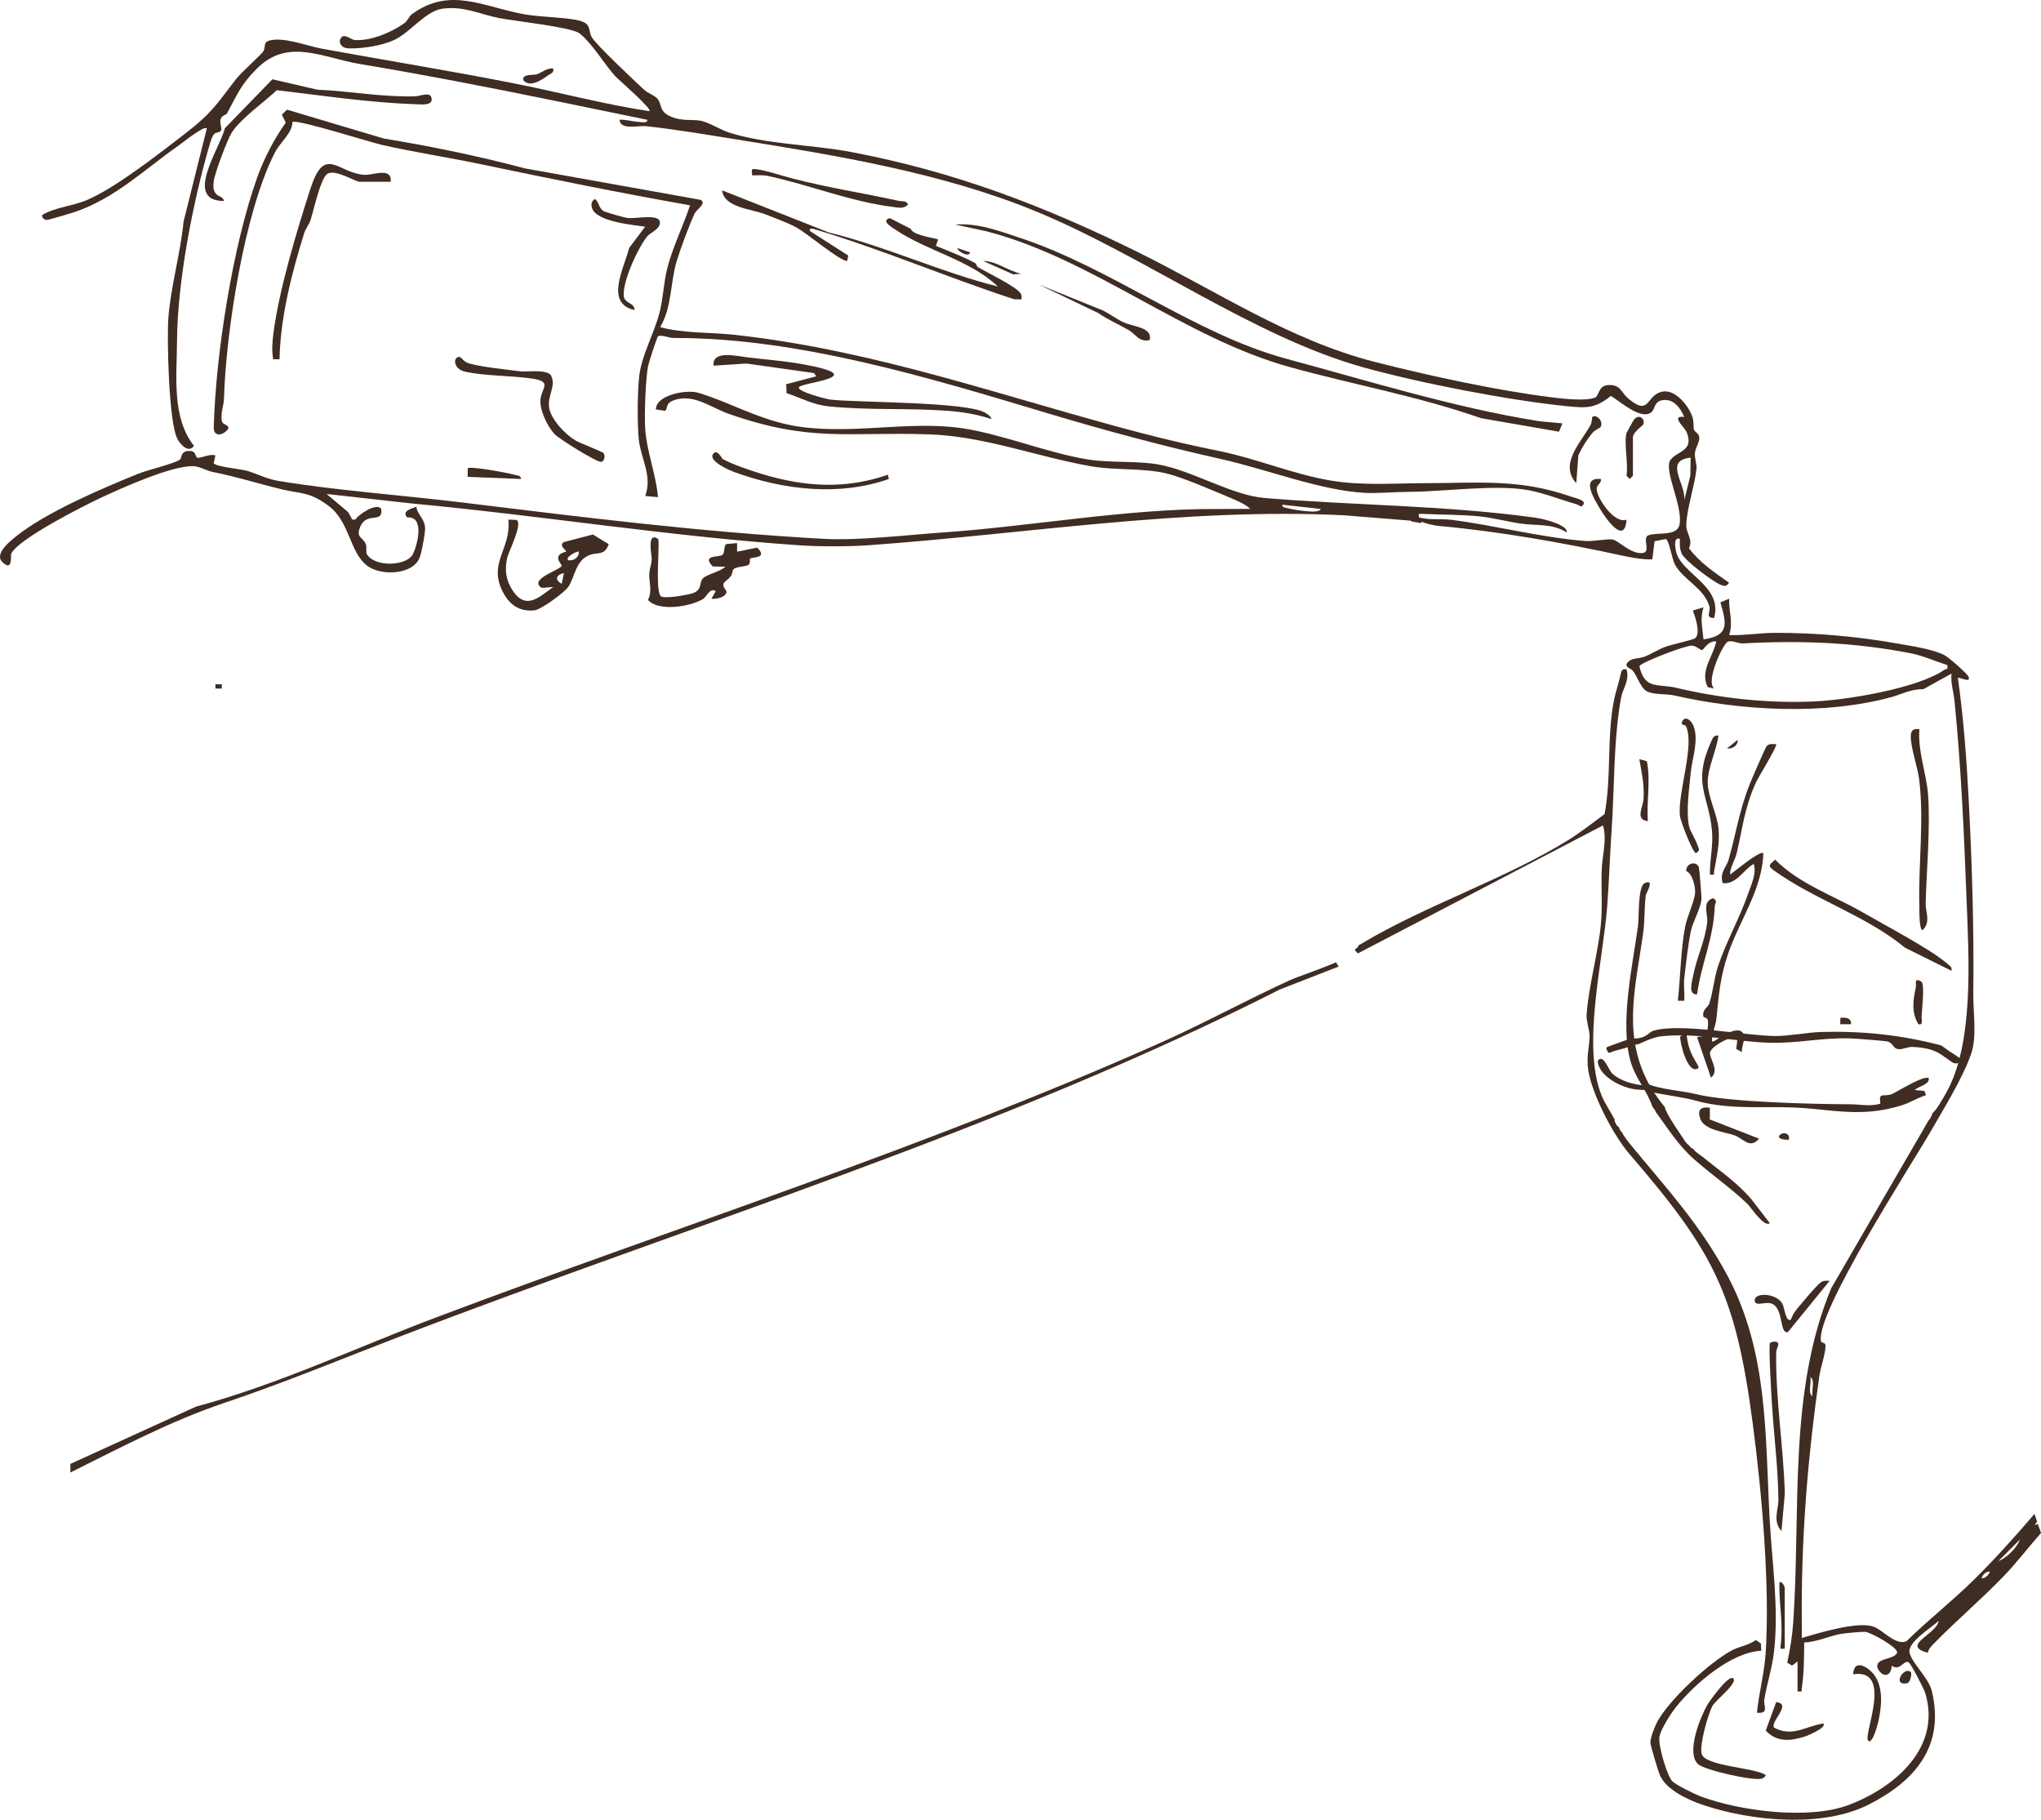 <?xml version="1.0" encoding="UTF-8"?>
<svg id="Layer_1" data-name="Layer 1" xmlns="http://www.w3.org/2000/svg" viewBox="0 0 1982.67 1767.55">
  <path d="M1715.11,1606.59c-1.22,18.37-6.59,38.48-8.38,57.02,12.2.97,6.2-6.58,7.13-12.55,2.37-15.14,7.63-30.79,9.44-46.66,4.89-42.86-1.9-85.82-4.21-128.65-4.42-82.18-1.33-162.73-41.28-237.23-26.46-49.32-58.11-83.32-93.57-126.38-1.3-1.58-7.32-8.93-8.38-12.11-.61-.41-1.15-.93-1.57-1.57-.58-.88-.96-1.83-1.37-2.79-.12-.27-.18-.44-.22-.55-.04-.07-.08-.14-.14-.25-.08-.14-.16-.28-.24-.42-.08-.04-.17-.07-.25-.11l-.31.19c-.06-.17-.13-.33-.2-.5-.92-.66-1.51-1.65-1.78-2.73-.24-.33-.48-.66-.69-1.02-.55-.93-.73-1.99-.62-3.02-4.1-7.87-9.43-15.16-12.74-23.44-19.36-48.36,1.67-131.31,5.6-184.26,1.8-24.17,2.51-48.42,4.19-72.66,2.84-40.97,1.79-89.49,9.33-129.8,1.47-7.88,8.43-16.55,5.19-27.01-4.09-.6-4.91,1.04-5.68,4.69-1.89,9.04-5.02,17.62-6.58,25.62-7.07,36.37-2.2,73.9-9.08,110.34-11.73,8.63-23.3,17.87-35.75,25.52-62.42,38.36-136.87,62.55-199.35,99.72-.97.58-2.39,1.56-3.76,2.03-.01.05-.01.11-.03.16-.32,1.16-1.22,2.42-2.3,2.99-.11.06-.22.14-.32.21-.21.19-.42.4-.63.6-.09.39-.21.77-.38,1.13l2.92,2.92,238.09-124.32c4.09,14.5-.74,28.87-1.27,42.94-.65,17.45.9,35.95-.83,53.61-2.69,27.59-12.03,60.29-13.85,87.52-.39,5.8,3.04,15.3,2.93,20.98-.21,10.37-3.31,19.32-1.33,32.58,3.46,23.15,24.17,63.08,40,81.5,81.39,94.73,103.04,134.38,119.75,261.37,8.8,66.89,16.96,157.5,12.53,224.4Z" style="fill: #3f2c22;"/>
  <path d="M1584.67,1014.24c.43-.99-.17-2.13-1.23-2.32-2.35-.43-5.93-1.08-5.94-1.11,0-.01,4.64,1.25,4.63,1.24-.14-.17,3.44.42,3.3.26-.42-.51-1.52-1.5-2.29-2.3-.46-.48-1.15-.64-1.78-.41l-19.79,7.18c-.91.33-1.35,1.36-.97,2.25s.63,1.67,1.3,2.69c0,0,0,.01,0,.02.48.74,1.4,1.06,2.19.67,5.2-2.6,14.69-3.69,19.45-6.34.33-.19.57-.49.71-.85.1-.26.25-.61.4-.96Z" style="fill: #3f2c22;"/>
  <path d="M1653.84,1123.54c-2.53-2.07-7.12-4.46-8.8-7.49-1.71-.65-3.31-2-4.34-3.55-1.2-.93-2.15-1.85-3.12-3.14-.1-.13-.18-.27-.26-.41l-.15.11c-2.64-4.81-18.9-26.86-19.87-33.65-.8-1.17-1.68-2.15-2.74-3.46-.09-.11-.17-.22-.25-.33,0,.02,0,.04,0,.06-5.84-7.57-11.13-15.53-15.29-24.17-22.9-47.57-9.11-93.59-2.59-143.23,1.45-11.03.85-24.52,2.38-35,.21-1.41,9.21-16.22-1.12-11.5-6.83,3.12-5.34,33.21-6.51,41.77-5.2,37.96-17.92,94.74-7.09,131.74,4.82,16.46,15.61,27.71,21.03,43.32l-.09.06c.08.14.19.31.25.38.18.22.37.44.55.66,1.22,1.51,2.06,2.8,2.78,4.6.06.14.1.29.14.43.13.07.26.13.38.21,11.39,15.63,21.66,31.92,36.28,44.8,16.7,14.71,35.58,27.86,52.04,43.49,3.07,2.92,16.37,23.46,21.73,18.75l-17.61-22.86c-13.96-16.5-31.3-28.18-47.71-41.59Z" style="fill: #3f2c22;"/>
  <path d="M1859.9,1058.64c4.45-3.82,14.49-5.01,13.78-11.42-4.64-3.36-31.97,13.96-36.03,15.52-8.01,3.08-12.84-2.9-11.03,9.29-10.55,2.94-19.7.56-28.88.53-35.16-.12-118.18-1.88-150.33-9.88-14.22-3.53-36.12-4.47-48.77-10.79.6.52,1.89,4.68,2.5,5.2.22.19.29.51.5.7,1.68.98,1.53,1.5,2.7,2.9,1.59,1.9,1.69-1.54,0,0,13.78,3.15,30.36,4.83,42.91,8.35,36.66,10.29,73.12,3.99,111.23,7.72,31.99,3.13,55.78,6.91,88.36-3.02,9.43-2.87,15.14-7.26,24.08-9.95l-1.47-4.14-9.54-1Z" style="fill: #3f2c22;"/>
  <path d="M1886.8,1016.11c-.68-.49-1.44-.85-2.25-1.06-38.37-9.85-75.1-13.82-115.65-12.68-13.02.37-31.26,3.98-44.16,3.91-29.47-.17-93.87-13.21-119.12-4.9-2.88.95-5.42,4.64-10.47,6.21-4.13,1.28-9.31,1.2-13.63,1.82.13.15.24.3.38.44.06.05.61.62.67.68.31.3.63.6.95.9.44.41.87.83,1.3,1.24,1.9,1.86,4.74,2.4,7.18,1.33,7.37-3.22,14.66-6.79,22.62-7.56,35.62-3.46,70.08,5.38,104.49,6.37,27.17.77,50.09-5.11,78.47-4.23,4.24.13,33,2.35,35.56,2.93,6.34,1.41,5.37,7.2,11.44,7.55,4.11.24,8.75-2.38,13.13-2.19,14.97.63,23.49,3.52,31.83,10.14.02-.01.04-.03.06-.05,0,0,3.47,2.46,6.64,4.72,2.94,2.09,7.04,1.44,9.13-1.5.05-.08.09-.12.09-.14.78-1.78-13.7-9.76-13.54-10.21l-5.14-3.74Z" style="fill: #3f2c22;"/>
  <path d="M1979.55,1480.15c-1.32.8-2.34,1.12-2.84.68.74-.89,1.44-1.8,2.15-2.71-.85-2.57-1.68-5.14-2.48-7.73-18.74,21.97-38.01,43.34-58.04,63.21-21.15,20.98-44.99,39.55-66.28,60.42-10.18,4.74-22.7-10.48-31.69-13.93-15.19-5.83-53.93,6.13-70.02,10.84.08-10.04-.15-20.13-.12-30.19.2-76.08,6.34-148.8,17.07-223.87,1.24-8.71,6.02-21.97,6.04-29.59.01-3.8-3.93-2.6-4.33-4.35-6.13-26.81,88.42-172.55,106.76-204.45,12.35-21.49,31.26-51.99,39.15-75.26,5.66-16.69,1.75-40,1.97-58.48.77-62.6-1.22-126.26-4.51-189.09-2.05-39.06-5.02-78.52-10.43-117.23,1.25-.97,13.08,5.53,10.36-1.03-1.36-3.29-20.06-19.64-24.18-21.52-12.27-5.6-30.29-8.21-43.47-10.55-39.95-7.1-79.61-10.72-120.19-10.63-15.1.03-29.68,2.68-44.75,2.16,4.18-12.43-.42-22.79-.02-35.29l-8.47,3.45c5.88,20.64,9.15,32.41-16.43,36-.91-11.1-3.5-20.03-.02-31.14l-10.37,3.17c2.45,6.13,8,22.57,2.13,26.98-1.87,1.41-23.65,6.3-29.07,8.32-6.6,2.46-12.88,6.66-19.67,9.4-6.26,2.53-13.71.57-17.76,7.18-.76,3.73,4.38,4.31,6.25,6.73,4.77,6.15,7.83,17.73,14.45,20.3,7.98,3.1,17.94,1.78,25.56,3.52,65.53,14.91,146,19.52,211.75,1.43,7.82-2.15,18.82-7.88,30.29-7.45l27.37-15.19c-.94,9.13,2.08,17.78,2.96,26.69,6.31,63.55,9.25,128.2,11.68,192.32,2.12,55.92,7.75,141.01-20.5,189.44-2.31,3.97-8.51,15.28-12.66,18.56-.79,2.91-2.34,5.7-4.26,7.75-.14.15-.3.26-.45.39.06.08.12.16.19.24l-93.63,161.32c-42.15,100.51-29.62,215.77-37.03,324.36-.87,12.72-3.04,27.09-5.89,39.56l4.68,2.9,5.38-4.02v29.08c5.19.34,3.57.52,4.1-3.12,2.17-14.72,2.27-29.59,2.35-44.43,11.94-.23,25.53-6.71,36.24-8.41,4.09-.65,19.05-2.02,22.84-1.91,5.13.16,33.26,15.73,31.12,20.5-3.32,6.94-21.62,4.63-18.98,14.56,4.21,9.48,13.42,9.14,13.77-2.14,8.32,5.83,11.85-6.25,16.64-3.17,2.12,1.37,14.75,25.68,15.97,29.73,16.07,53.24-30.05,92.14-74.83,108.86-38.48,14.37-105.29,5.84-143.79-8.63-5.21-1.96-23.82-11.19-27.05-14.49-5.13-5.24-14.23-35.75-12.49-43.73,1.6-7.32,10.86-21.94,15.73-28.06,17.84-22.43,53.76-53.7,83.09-55.04l-.29-6.99-4.88-3.45c-7.24,5.23-15.69,6.09-23.27,10.06-21.39,11.18-62.16,48.9-73.03,70.28-2.16,4.25-6.71,15.64-6.15,19.96.49,3.75,7.29,26.28,8.99,30.56,5.67,14.26,27.3,24.33,41.47,29.15,47.05,15.98,116.53,22.77,161.78-.26,45-22.9,74.06-57.01,61.05-110.41-3.08-12.65-18.91-26.33-21.53-36.81-2.57-10.27,21.24-24.45,28.21-31.16-1.69,13.19-37.5,23.75-10.59,30.99.72-2.93,2.21-5.03,4.28-7.17,22.35-23.18,47.27-44.06,69.71-67.4,12.11-12.59,24-28.11,36.04-41.76-1.08-2.92-2.12-5.86-3.12-8.81ZM1888.85,650.56c-26,18.09-94.78,29.4-127,30.78-45.32,1.94-90.9-3.15-133.85-13.36-17.23-4.09-30.36,2.24-35.46-20.88.75-3.37,44.44-20.24,50.95-19.99,4.73.18,8.28,4.79,10.21,4.3.82-.21,6.23-9.68,13.53-8.33-3.42,15.3-16.04,28.55-8.32,44.31l6.27,1.36c-8.59-7,8.32-42.59,12.86-45.26,3.74-2.21,10.43,1.69,14.95,1.45,55.88-3.01,107.94-1.14,163.27,9.6,11.78,2.29,23.88,7.79,35.3,11.42,1.16,4.94-.9,3.35-2.7,4.6ZM1758.66,1337.56c4.78,2.72.82,13.87,2.04,18.67-4.79-2.89-.81-13.88-2.04-18.67ZM1924.79,1532.75c1.5-3.38,4.56-6.87,8.31-6.19-1.5,3.38-4.56,6.87-8.31,6.19ZM1941.41,1516.14l20.75-20.75c-2.72,7.81-12.94,18.03-20.75,20.75Z" style="fill: #3f2c22;"/>
  <path d="M1298.33,935.6c-.21-.32-.37-.65-.48-.99-6.62,3.42-38.9,14.73-44.98,17.51-41.96,19.2-82.39,41.4-124.59,60.25-228.59,102.12-468.77,178.36-703.23,266.69-78.05,29.4-153.85,65.4-234.71,87.21l-121.97,55.61v8.31c48.98-24.29,97.51-50.06,149.49-67.55,59.16-19.91,112.1-41.99,170.32-64.37,285.35-109.67,582.58-199.1,855.28-337.29l56.99-22.2c-.71-1.06-1.41-2.12-2.12-3.18Z" style="fill: #3f2c22;"/>
  <path d="M10.86,537.99c5.95-14.09,70.59-46.8,86.93-54.42,20.8-9.69,68.3-31.14,89.7-30.81,6.41.1,12.87,4.42,19.22,5.68,23.68,4.68,43.52,11.17,66.39,16.69,19.84,4.78,27.37,2.27,46.1,16.2,20.69,15.39,20.15,44.76,37.41,58.13,12.87,9.97,45.44,9.53,51.45-8.98,1.71-5.26,5.3-23.3,4.83-28.51-.78-8.52-7.31-11.8-8.45-19.74-5,1.8-14.34,4.11-8.94,10.35,17.12-1.4,10.22,25.9,5.79,35.27-5.84,12.36-37.35,13.09-44.76.66-1.57-2.63.26-6.84-1.32-10.3-3.08-6.72-9.81-6.12-5.22-16.73,6.49-15.01,22.37-2.29,20.28-17.18-4.29-6.43-22,5.25-25.02,10.37l-3.03.02-4.09-7.32-20.86-17.57,82.74,9.22c125.55,11.74,250.99,32.07,377.21,40.68,18.99,1.29,47.54,1.26,66.52-.1,153.48-11.03,306.83-36.59,461.18-29.14l65.37,5.25c.48.24.91.55,1.29.9,3.1.41,6.19.91,9.28,1.46-.07-.43-.13-.86-.2-1.28,5.6,1.96,11.72,3.58,17.66,4.12,58.38,5.28,120.94,16.42,176.99,28.63,8.77,1.91,21.36,4.26,29.78,3.74l2.17-17.57,10.94-2.17c3.15.91,5.95,19.22,8.76,24.58,7.83,14.96,28.67,22.93,33.71,41.27,1.21,4.42-4.58,11.05,4.49,10.85,8.71-31.73-33.14-42.99-37.24-65.55-.67-3.69-2.26-13.35,4.01-11.29-.25,4.97-.34,9.26,1.58,14.01,2.87,7.1,30.65,27.7,37.95,30.6,4.2,1.67,5.39,1.71,8.21-2.03-14.14-9.92-28.61-19.58-38.94-33.47,4.18-8.99-2.77-13.93-2.64-22.48.23-15.11,8.17-38.02,9.91-54.7.51-4.85-2.09-9.67-1.42-15.83.53-4.8,4.64-10.21,4.11-14.7-.48-4.12-4.26-5.19-5.07-7.26-1.02-2.6.44-8.16-2.28-14.59-4.3-10.16-16.33-24.99-28.57-22.55-15.82,3.15-11.83,24.44-32.69,6.98-7.48-6.26-7.62-13.96-19.64-13.37-10.13.5-8.88,10.7-13.11,12.26-9.3,3.41-30.26,1.1-40.73-.18-53.96-6.64-120.65-21.16-173.12-34.57-83.42-21.32-154.54-69.43-231.31-107.22-90.54-44.57-177.34-77.7-277.22-96.62-37.83-7.17-82.11-7.38-118.3-18.78-8.04-2.53-20.94-10.39-27.91-11.61-9.05-1.58-18.07.7-29.11-4.06-12.03-5.2-7.82-11.5-13.4-17.75-2.5-2.81-9.08-5.1-12.5-8.27-8.57-7.94-47.45-44.41-50.96-51.23-3.45-6.69-.24-12.51-10.99-15.66-11.79-3.46-38.9-3.65-53.85-6.31-40.32-7.18-72.45-27.3-109.53-.41-3.27,2.37-4.17,6.48-7.65,8.97-12.64,9.04-32.2,17.24-47.93,16.35-4.5-.25-12.52-9.34-14.83,1.27,1.03,5.12,4.26,6.71,9.34,6.83,12.88.29,32.77-2.79,44.41-8.55,15.58-7.72,30.09-28.18,46.71-30.13,21.27-2.5,35.55,5.63,55.03,9.33,14.33,2.72,68.71,8.69,76.97,14.44,11.24,7.83,25.34,31.11,35.09,41.78,2.9,3.17,36.28,31.94,33.33,34.12-43.3-6.5-85.49-17.83-128.34-26.37-63.22-12.6-127.43-22.91-189.94-34.36-14.02-2.57-38.75-12.34-52.14-7.46-4.42,1.61-2.56,6.64-4.57,9.96-2.04,3.37-21.23,20.14-26.73,27.27-18.52,24.05-23.69,33.03-49.15,52.62-25.26,19.44-67.51,52.69-95.36,64.56-14.66,6.25-30.31,6.8-43.61,14.56-.62,2.64,1.91,4.96,4.75,4.8,1.93-.11,22.4-6.18,25.95-7.36,39.5-13.1,68.83-41.77,101.43-64.63,4.25-2.98,24.83-19.71,27.78-16.95l-22.61,90.56c-2.89,30.25-12.47,63.39-14.74,93.26-1.58,20.75.31,102.07,8.77,117.87,2.92,5.45,10.75,14.31,16.08,6.73-21.81-27.71-16.68-67.75-16.47-101.86.37-57.81,15.48-135.63,32.07-192.06,4.28-14.54,7.11-8.09,10.6-12.32,1.37-1.67-1.33-6.75-.45-10.62.99-4.36,5.37-4.3,6.37-6.13,9.78-17.91,13.16-27.69,29.17-43.62,30.15-29.99,63.8-10.32,99.88-4.29,62.09,10.39,123.72,22.3,185.24,34.91l93.93,19.27c.56,3.45-5.03,2.23-7.33,2.15-6.83-.24-12.87-2.51-19.65-2.16.79,10.38,18.04,5.4,25.92,6.25,28.76,3.08,60.02,8.41,88.76,13.01,96.68,15.49,198.68,32.25,289.68,69.63,104.57,42.95,211.54,121.84,317.9,151.49,55.23,15.39,141.96,32.25,198.87,37.9,18.32,1.82,26.84,2.15,41.87-10.07,9,5.34,28.94,23.5,38.95,16.16,4.47-3.27,2.64-10.46,11.05-11.97,10.69-1.93,17.73,7.5,21.31,16.27-13.97-1.67.45,9.74,2.52,15.14,6.98,18.25-9.26,17.64-15.91,26.6-7.01,9.45,12.32,45.02,8.82,62.66-2.43,12.24-21.45,6.97-30.86,10.76-5.2,3.52,3.24,15.99-5.02,17-11.48,1.4-23.83-12.55-29.37-13.19-6.04-.69-18.07,2.16-26.73,1.47-43.28-3.45-86.19-14.92-129.07-20.47-10.47-1.35-21.51.43-31.94-2.36-.23-2.99-1.85-3.69,2.05-3.51,18.43.83,37.92.65,56.2,2.41,12.99,1.25,27.65,5.21,40.67,7.1,14.62,2.12,30.97-.4,44.39,8.55,1.39-4.22-8.09-8.12-10.59-9.13-5.17-2.09-14.19-4.43-19.72-5.19-87.45-12.09-176.1-11.88-263.27-19.15-31.58-2.64-70.01-26.58-102.58-32.46-21.37-3.86-46.55-1.5-67.89-4.8-38.83-6-84.49-24.8-123.19-30.51-53.62-7.91-113.13,7.85-167.21-3.09-32.86-6.64-59.98-22.63-89.1-31.34-11.07-3.31-40.72,1.73-41.26,16.17l9.08,1.33c2.44-1.97.83-6.65,5.97-9.11,19.62-9.37,37.9,5.8,55.64,12.01,79.77,27.94,114.96,17.36,194.4,19.98,54.15,1.78,104.62,21.66,157.66,31.02,23.33,4.12,51.1,1.48,73.79,7.07,15.86,3.91,45.38,16.79,61.58,23.57,5.9,2.46,14.94,6.23,19.32,10.77-11.42-.1-22.9.17-34.35.12-84.48-.38-178.1,16.76-263.71,22.72-35.15,2.45-82.34,8.1-116.26,6.24-117.98-6.46-235.76-21.21-352.88-35.51-56.87-6.94-120.84-11.46-176.58-20.71-12.35-2.05-21.4-7.31-31.51-10.05-5.71-1.54-30.96-3.96-31.57-7.37l1.63-7.34c-5.12-2.03-13.92,2.79-17.34,2.23-2.19-.36-1.32-6.03-6.49-6.53-10.59-1.02-8.45,6.92-10.8,8.47-6.11,4.03-30.78,9.74-40.09,13.51-35.58,14.38-88.61,36.95-118.25,60.37-6.15,4.86-21.98,17.31-14.16,25.23,10.49,10.63,8.05-6.07,8.73-7.7ZM1642.32,444.48l-.26,17.38-5.94,24.14c1.74-16.59-20.29-38.59,6.2-41.51ZM1245.65,490.19l37.36,4.16c-1.38,3.79-12.27,2.29-15.53,2.02-4.44-.37-11.77-1.58-16.06-2.65-2.09-.52-6.25-.59-5.77-3.53Z" style="fill: #3f2c22;"/>
  <path d="M641.26,317.76c23.58,6.3,48.74,4.8,72.96,7.5,138.94,15.47,261.1,60.47,394.37,95.31,26.39,6.9,49.37,12.18,75.92,17.55,36.43,7.36,71.44,22.52,108.4,28.67,30.5,5.08,60.61,2.57,90.95,2.53,52.14-.08,92.04-4.66,142.6,13.15,2.8.99,13.24,3.08,12.01,6.63-1.74,5.06-4.76,1.29-6.85.7-14.77-4.17-32.19-10.97-46.61-13.66-31.38-5.84-81.92,1.38-115.79,1.56-13.32.07-31.85,1.64-43.66.99-42.96-2.37-95.32-22.95-138.6-32.64-56.68-12.69-112.86-27.71-169.27-44.65-115.73-34.74-242.73-73.42-363.02-73.14-5.38.01-9.98-2.92-15.2-1.91-1.36.85-9.63,26.97-10.16,30.36-2.2,14.15-3.47,45.24-2.55,59.71,1.37,21.59,10.52,44.5,12.47,66.45l-12.44-1.11c7.24-19.59-4.44-36.86-6.26-54.96-1.55-15.42-1.26-44.39.25-59.94,2.06-21.2,14.47-42.16,19.9-63.18,3.52-13.64,4.13-29.5,7.36-42.49,5-20.09,15.67-41.95,22.32-61.77-68.28-12.06-136.25-25.91-203.98-40.08-31.27-6.54-64.02-11.52-95.57-18.66-11.31-2.56-83.54-25.41-86.67-22.19-.46,11.23-11.69,19.2-17.08,29.64-29.71,57.57-47.62,174.92-49.49,239.21-.19,6.67-3.2,13-2.23,20.85.65,5.24,7.26,3.59,6.39,8.21-4.5,6.55-14.37,8.7-14.09-1.41,1.98-71.16,18.33-175.54,42.18-242.55,6.42-18.03,16.54-37.74,27.81-53.29l-3.81-7.75,5-4.88,93.96,28.02c45.81,7.5,92.09,17.02,137.15,29.01l170.86,30.59c5.77,3.57-3.85,8.94-5.83,12.98-5.02,10.23-14.3,35.42-17.67,46.72-6.27,21.07-4.47,44.54-16.02,63.91Z" style="fill: #3f2c22;"/>
  <path d="M1517.73,411.25l-3.28,8.07-75.78-13.14c-60.25-21.13-123.7-32.49-185.21-49.48-103.31-28.53-189.82-104.07-293.99-131.77l-31.58-6.81c21.75-1.77,42.57,6.17,62.89,12.89,88.87,29.37,170.33,93.59,258.53,117.39,79.11,21.34,162.19,47.13,242.98,60.25,8.14,1.32,17.19,1.58,25.44,2.61Z" style="fill: #3f2c22;"/>
  <path d="M1725.4,722.79c1.57,1.51-17.34,32.11-19.72,37.38-11.19,24.8-12.65,43.41-18.63,68.6-1.67,7.03-6.9,14.33-6.31,20.69,4.29-3.03,29.19-23.87,32.19-20.75-.88,34.77-23.25,65.61-34.21,97.65-8.1,23.67-8.85,39.99-11.38,63.2-.81,7.42-4.69,14.25-4.23,21.9,1.79,1.98,17.62-13.49,27.71-10.15,7.48,4.38.59,13.71,1.34,20.54l-5.55-3.01,1.4-11.5c-2.72-2.75-26.57,8.32-26.89,15.48-.27,6.06,9.55,17.19.94,23.93l-13.5-39.41,8.56-1.21c1.43-4.57,2.51-9.67,2.03-14.49-.39-3.9-4.12-2.81-4.41-4.32-1.41-7.15,4.32-8.34,5.76-12.71,3.45-10.46,4.67-24.68,8.2-35.42,7.94-24.19,20.86-46.57,29.22-70.47,3.16-9.03,8.67-20.33,5.7-29.61-10.52,6.01-16.63,20.08-30.12,18.69-3.34-10.13,3.74-15.83,5.62-22.41,7.28-25.53,10.32-47.72,20.36-73.1,1.93-4.87,15.18-35.73,16.59-37.41,2.53-3.03,6.05-2.07,9.34-2.07Z" style="fill: #3f2c22;"/>
  <path d="M501.8,504.99c6.34,3.74-7.86,30.91-9.16,36.97-2.54,11.83-1.17,22.05,5.65,32.06,12.71,18.66,25.36,6.2,39.11-3.91l-11.16.91c-13.72-8.6,19.52-17.81,19.43-21.66-.03-1.4-10.06-10,4.2-13.55.93-1.23-7.77-5.72-2.1-9.33l28.18-7.32,15.41,9.41c-4.16,11.42-10.52,7.55-18.54,10.49-13.86,5.09-14.36,21.89-20.86,31.07-3.96,5.6-26.37,22.07-32.92,22.7-15.05,1.44-24.59-5.71-31.1-18.94-13.57-27.57,8.94-41.29,5.86-69.21l8,.3ZM562.33,535.87c-1.22-1.22-13.79,5.45-10.36,8.29,5.22.86,10.65-2.67,10.36-8.29ZM545.7,567.01l2.08-10.38c-7.39,1.64-9.45,6.53-2.08,10.38Z" style="fill: #3f2c22;"/>
  <path d="M776.26,375.96c-3.18,4.21,27.24,11.84,30.37,12.18,28.26,3.04,134.05,1.92,151,13.08,2.13,1.4,4.96,3.23,5.55,5.86-13.78-4.64-28.2-6.98-42.8-8.08-38.01-2.86-78.02-.27-116.04-4.4-15.05-1.63-26.18-8.2-40.23-12.72l-.38-8.7,29.15-7.65-2.06-3.14-65.46-9.29-32.15,2.06c-1.68-15.12,21.76-9.5,32.07-8.19,17.22,2.19,35.99,3.5,53.6,6.63,70.04,12.47,1.07,17.5-2.6,22.36Z" style="fill: #3f2c22;"/>
  <path d="M639.16,523.4c2.35,1.54-3.07,48.17,2.58,55.58,3.2,3.15,27.86-1.33,32.22-3.15,8.13-3.39,5.16-9.95,8.83-14.02,3.45-3.83,17.4-6.72,21.83-11.41l-12.2-.19c-11.22-11.57,5.82-8.74,9.19-11.12,2.75-1.95,1.19-8.7,3.89-10.65l10.53-.92v8.33s19.45-3.96,19.45-3.96c11.08,10.66-4.92,8.94-6.69,10.6-.93.88.46,4.59-1.51,6.02-2.99,2.16-12.2,1.59-14.87,4.51-1.02,1.12-.96,4.68-2.54,6.68-5.25,6.65-10.98,5.51-4.13,14.61.23,5.69-10.11,7.95-14.62,7.21l4.13-7.27c-5.27-4.05-9.08,5.46-11.93,7.31-11.37,7.38-43.53,13.11-53.85,1.13,4.41-8.93.98-16.72,1.23-25.04.14-4.95,2.22-9.56,2.41-14.52.13-3.4-5.18-27.14,6.06-19.75Z" style="fill: #3f2c22;"/>
  <path d="M209.89,188.42c1.75,2.15,7.15,2.85,7.68,6.8-39.79-.01-3.99-50.89.92-70.71l46.13-47.49,43.45,10.06c32.43,1.47,62.8,7.36,95.46,6.49,4.17-.11,13.85-4.53,15.47.96,2.55,8.62-9.95,6.85-15.49,6.67-45.06-1.46-90.25-8.45-134.62-13.59-11.95,11.28-35.45,27.87-43.88,41.35-4.17,6.67-16.54,39.49-17.4,47.14-.51,4.54-.8,8.55,2.26,12.32Z" style="fill: #3f2c22;"/>
  <path d="M379.57,176.55h-30.12c-4.22,0-23.13-12.14-30.8-8-6.91,2.28-14.24,37.17-17.01,45.35-1.48,4.37-4.8,8.23-6.14,12.55-12.1,38.81-23.21,81.82-23.94,122.5h-6.21c-1.45-9.15-.85-16.56.33-25.65,5.5-42.25,22.76-99.58,36.05-140.47,13.86-42.65,26.35-14.55,52.4-13.01,8.51.5,26.71-7.94,25.44,6.73Z" style="fill: #3f2c22;"/>
  <path d="M534.84,363.96c6.09,10.28-3.06,19.83-1.49,31.52s15.82,26.55,25.82,32.43c4.42,2.6,26.13,10.75,27.19,12.27,2.05,2.92.38,7.95-2.25,8.45-4.05.77-41.16-22.4-45.53-27.13-6.94-7.52-14.71-23.58-13.5-33.93,1.28-10.96,11.39-16.84-7.58-19.76-20.23-3.11-47.08-2.52-65.83-6.86-12.32-2.85-11.48-15.69-4.62-14.09.95.22,3.46,4.6,8.48,6.08,11.88,3.49,36.73,6.11,50.03,7.7,6.24.75,23.84-1.99,29.29,3.32Z" style="fill: #3f2c22;"/>
  <path d="M969.41,278.3c-27.73-26.15-68.99-34.55-99.51-55.2-3.08-2.08-14.98-8.84-5.41-11.21l20.33,10.42c1.47,6.43,25.63,9.13,26.45,10.34l-2.11,6.18c11.64,4.8,27.25,10.61,38.01,16.67,1.35.76,1.62,3.31,3,4.1,10.28,5.89,29.35,15.08,37.85,21.94,3.46,2.79,4.96,4.46,4.23,9.25l-7.12-.12c-64.89-21.25-128.32-48.38-193.73-68-1.98-.59-5.34-1.66-4.74,1.64l37.36,23.92-1.06,5.21c-6.75.53-39.47-27.41-50.12-32.96-8.5-4.42-20.11-8.73-29.27-12.27-13.88-5.38-40.39-6.56-42.08-23.32l103.47,40.86c56.19,13.75,108.65,38.61,164.44,52.57Z" style="fill: #3f2c22;"/>
  <path d="M1864.55,708.25c-1.76,20.98,6.78,43.02,8.39,63.26,2.36,29.71-1.38,74.8-2.35,105.99-.25,7.94,5.38,17.89-2.91,25.93-3.55.05-3.09-20.01-3.19-23.71-1.07-40.36,4.76-82.48-.14-122.45-1.46-11.95-8.15-30.65-8.18-41.87-.02-6.11,2.41-7.96,8.39-7.14Z" style="fill: #3f2c22;"/>
  <path d="M1895.71,942.92l-45.08-22.4c-38.63-31.74-87.78-46.41-128.04-75.5-6.22-4.5-2.59-5.76,1.78-10.06,24,24.07,57.27,35.08,85.56,51.48,20.65,11.97,65.72,35.61,81.46,49.39,2.37,2.08,5.13,3.18,4.32,7.09Z" style="fill: #3f2c22;"/>
  <path d="M616.33,301.15c-29.31-6.69-9.85-41.04-5.21-60.24l15.59-20.73c-11.73-1.68-47.73-4.9-51.55-18.05-1.16-4-.74-6.45,2.75-8.92,4.27,3.3,3.65,9.32,8.76,11.97,2.16,1.12,19.61,6.11,22.57,6.5,8.39,1.13,30.16-4.24,31.7,3.59,1.33,6.76-9.24,10.67-12.15,14.24-9.18,11.27-24.22,44.1-22.85,58.14.71,7.26,10.74,6.26,10.38,13.51Z" style="fill: #3f2c22;"/>
  <path d="M1683.86,1630.4c4.14,4.53-17.35,21.12-20.28,26.43-4.46,8.08-12.97,38.76-10.51,46.87,3.6,11.82,50.27,12.91,61.95,20.18.76.98-1.9,3.23-3.56,3.7-8.47,2.4-55.58-8.29-61.92-14.05-11.87-10.79,1.9-45.27,9-57.58,1.94-3.35,20.91-30.37,25.31-25.55Z" style="fill: #3f2c22;"/>
  <path d="M1719.37,1304.53c.67-1.11,7.67-2.9,8.12.85.17,1.44-2.02,5.41-2.06,8.29-.66,45.68,7.08,91.37,8.38,136.97l-3.2,36.4c-8.91-9.3-2.94-21.2-3.02-30.17-.29-30.78-4.35-62.48-6.31-93.39-.43-6.83-3.43-56.43-1.91-58.95Z" style="fill: #3f2c22;"/>
  <path d="M702.11,445.89c9.9,5.4,27.33,11.26,38.4,14.59,41.33,12.45,80.57,14.96,121.98.64l.99,4.09c-48.43,17.08-102.45,10.66-150.1-6.67-4.18-1.52-26.86-11.09-20.19-18.21,3.82-4.08,8.1,5.12,8.91,5.57Z" style="fill: #3f2c22;"/>
  <path d="M1637.4,704.73c-.39-.72-5,0-3.36-3.73,2.83-6.43,8.9-1.19,10.87,3.62,5.81,14.2-1.28,32.2-2.55,46.22-1.37,15.12-4.65,36.66-1.64,51.43,1.02,5.03,6.51,12.85,8.27,18.75,1.14,3.81,3.12,4.37-1.46,7.63-3.12-.13-15.16-31.35-15.65-36.27-2.29-22.77,15.14-69.97,5.53-87.66Z" style="fill: #3f2c22;"/>
  <path d="M1636.09,972.02l-6.23-.03c2.67-23.01,2.81-50.13,7.29-72.69,1.8-9.07,8.93-23.88,9.5-32.2.41-6.01-2.77-18.97-8.62-20.98-.31-8.02,10.07-10.26,12.32-3.56.49,1.46,2.67,28.74,2.49,30.79-.8,9.23-8.53,22.12-10.38,31.28-2.45,12.16-4.88,32.76-6.32,45.6-.78,6.99.48,14.69-.04,21.78Z" style="fill: #3f2c22;"/>
  <path d="M1669.32,714.48c-1.78,14.02-10.16,30.81-10.43,44.74-.26,13.79,9.2,31.49,10.52,45.51,1.4,14.84-1.83,27.32-4.3,41.62-.6,3.48,1.26,3.55-4.08,3.11-.2-14.4,3.35-27.89,2.03-42.53-3.16-35.04-19.24-45.46-.99-86.21,1.5-3.35,2.62-7.01,7.24-6.23Z" style="fill: #3f2c22;"/>
  <path d="M1777.33,1244.1l-40.56,49.79c-8.12,1.82-4.14-21.17-14.39-27.09-6.34-3.66-16.56,2.77-17.73-3.02-1.73-8.59,20.4-8.4,26.74,2.36,1.98,3.35,3.53,19.43,8.52,15.31,1.32-4.78,5.25-9.67,8.44-13.39,4.7-5.46,14.78-17.87,19.66-21.87,3.17-2.6,5.52-2.38,9.32-2.08Z" style="fill: #3f2c22;"/>
  <path d="M730.56,170.31c.38-3.29-2.1-6.65,2.97-6.11,10.53,1.12,25.55,6.39,36.51,9.22,35.49,9.17,67.66,13.92,102.95,21.67,3.3.72,6.78-.6,9.15,3.27-3.76,4.96-9.98,3.21-15.01,2.58-41.3-5.17-81.01-21.47-121.48-30.12-4.98-1.06-10.09-.36-15.1-.51Z" style="fill: #3f2c22;"/>
  <path d="M1648.55,965.77c-8.84.67-4.96-11.81-3.95-17.31,3.25-17.78,11.63-33.76,13.82-52.79.89-7.75-5.57-19.72,5.73-23.29,4.91,3.08,1.77,4.64,1.64,7.8-1.29,32.1-12.9,54.82-17.24,85.6Z" style="fill: #3f2c22;"/>
  <path d="M1723.4,1678.06c17.61,9.5,30.57-1.32,47.69-4.05,4.28,3.72-15.33,11.88-17.52,12.57-14.23,4.51-27.1,5.96-38.32-5.63l10.19-27.72c15.91,1.75-6.19,19.01-2.04,24.82Z" style="fill: #3f2c22;"/>
  <path d="M1814.73,1690.61c-4.92-5.72,24.81-70.44-14.55-64.38.73-16.04,15.26-6.75,20.78,1.04,8.88,12.52,6.81,30.87,3.63,45.19-.55,2.46-5.9,22.76-9.86,18.15Z" style="fill: #3f2c22;"/>
  <path d="M1116.87,330.23c-10.38,2.53-13.16-5.39-20.47-9.63-9.67-5.6-20.08-9.97-29.27-16.42l-58.24-27.92,62.81,25.43c6.48,3.37,13.25,8.37,19.77,11.38,9.37,4.33,28.37,4.72,25.4,17.15Z" style="fill: #3f2c22;"/>
  <path d="M1661.02,1075.87l-.07,11.44,47.84,18.65c-8.97,10.53-15.25-.12-23.79-3.19-9.64-3.46-29.81-5.11-33.45-16.44-2.81-8.72.57-11.43,9.48-10.47Z" style="fill: #3f2c22;"/>
  <path d="M1554.7,415.04c-.24.42-5.51,2.62-7.9,5.54-5.4,6.61-10.06,13.93-13.57,21.75l-2.02,27.02c-17.08-18.93,5.17-40.28,13.94-56.7,1.36-2.55,1.36-7.39,1.66-7.65,3.59-3.11,11.42,3.92,7.89,10.04Z" style="fill: #3f2c22;"/>
  <path d="M1555.09,465.25c.86,4.18-3.83,5.34-4.04,9.24-.45,8.43,17.12,34.99,28.99,30.21-1.68,25.47-20.29-1.17-25.81-10.56s-19.06-30.73.86-28.9Z" style="fill: #3f2c22;"/>
  <path d="M1580.03,420.59c.18-.66,5.74-10.5,6.66-12.03,4.47-7.34,11.62-2.34,9.78,3.57-.29.92-10.21,7.56-10.21,12.61v37.38l-3.12,3.07-3.12-3.07c1.95-11.23-2.64-31.7,0-41.54Z" style="fill: #3f2c22;"/>
  <path d="M1600.78,797.54c-12.8-1.27-4.63-13.62-4.18-21.83.8-14.67-1.8-24.39-4.11-38.38l7.29,2.03c3.92,18.96-.47,38.77,1,58.18Z" style="fill: #3f2c22;"/>
  <path d="M506.26,465.22l-51.93-2.07v-8.28c2.25-2.35,38.99,4.37,44.75,6.13,2.78.85,6.45.16,7.18,4.22Z" style="fill: #3f2c22;"/>
  <path d="M1597.52,1054.17c1.63.07,2.84,1.7,2.22,3.21-.85,2.04-4.01,1.11-7.33,1.04-13.93-.29-38.2-11.53-40.32-26.84-.11-.83.18-1.67.81-2.21,5.37-4.62,9.33,9.56,13.49,13.52,7.09,6.73,20.84,10.88,31.13,11.3Z" style="fill: #3f2c22;"/>
  <path d="M1866.45,953.49c3.57,2.2.43,28.06.2,34.12-.12,3.18,1.92,8.22-3.09,7.22-7.01-11.6-5.16-23.65-2.46-35.74.67-3-2.25-10.27,5.35-5.6Z" style="fill: #3f2c22;"/>
  <path d="M1733.72,1601.31c-3.52.04-4.53,1.2-4.01-2.93,2.81-22.49-1.74-39.72-1.16-61.46,2.82-1.56,5.17,4.51,5.17,5.2v59.19Z" style="fill: #3f2c22;"/>
  <path d="M1638.16,1003.17c1.47,13.27,3.72,19.2,10.38,30.15,1.58,2.6,2.6,4.46-1.05,5.14-8.7,1.63-15.61-25.23-15.3-31.86l5.97-3.43Z" style="fill: #3f2c22;"/>
  <path d="M537.4,66.48c.96,4.41-2.25,4.72-4.82,6.58-6.32,4.59-17.8,12.45-24.24,4.8-1.36-6.43,9.97-4.62,13-5.65,5.48-1.87,9.82-6.31,16.06-5.73Z" style="fill: #3f2c22;"/>
  <path d="M992.24,265.88l-7.91.63-29.45-13.1c13.76.22,24.22,9.94,37.36,12.47Z" style="fill: #3f2c22;"/>
  <path d="M1856.24,1624.17c1.13,1.11-.32,9.08-3.04,10.61-16.01,3.6-3.6-17.12,3.04-10.61Z" style="fill: #3f2c22;"/>
  <path d="M1798.09,994.84h-10.39s.02-6.21.02-6.21c5.13-.56,10.93-.14,10.36,6.21Z" style="fill: #3f2c22;"/>
  <path d="M1737.86,1107c-20.01.45-3.48-11.99-.01-3.07v3.07Z" style="fill: #3f2c22;"/>
  <path d="M1677.64,726.91l10.36-8.29c.45,5.62-5.4,9.12-10.36,8.29Z" style="fill: #3f2c22;"/>
  <path d="M942.4,245.11c-1.18,5.33-12.12-.82-12.45-4.16l12.45,4.16Z" style="fill: #3f2c22;"/>
  <rect x="209.27" y="664.64" width="6.21" height="4.13" style="fill: #3f2c22;"/>
</svg>